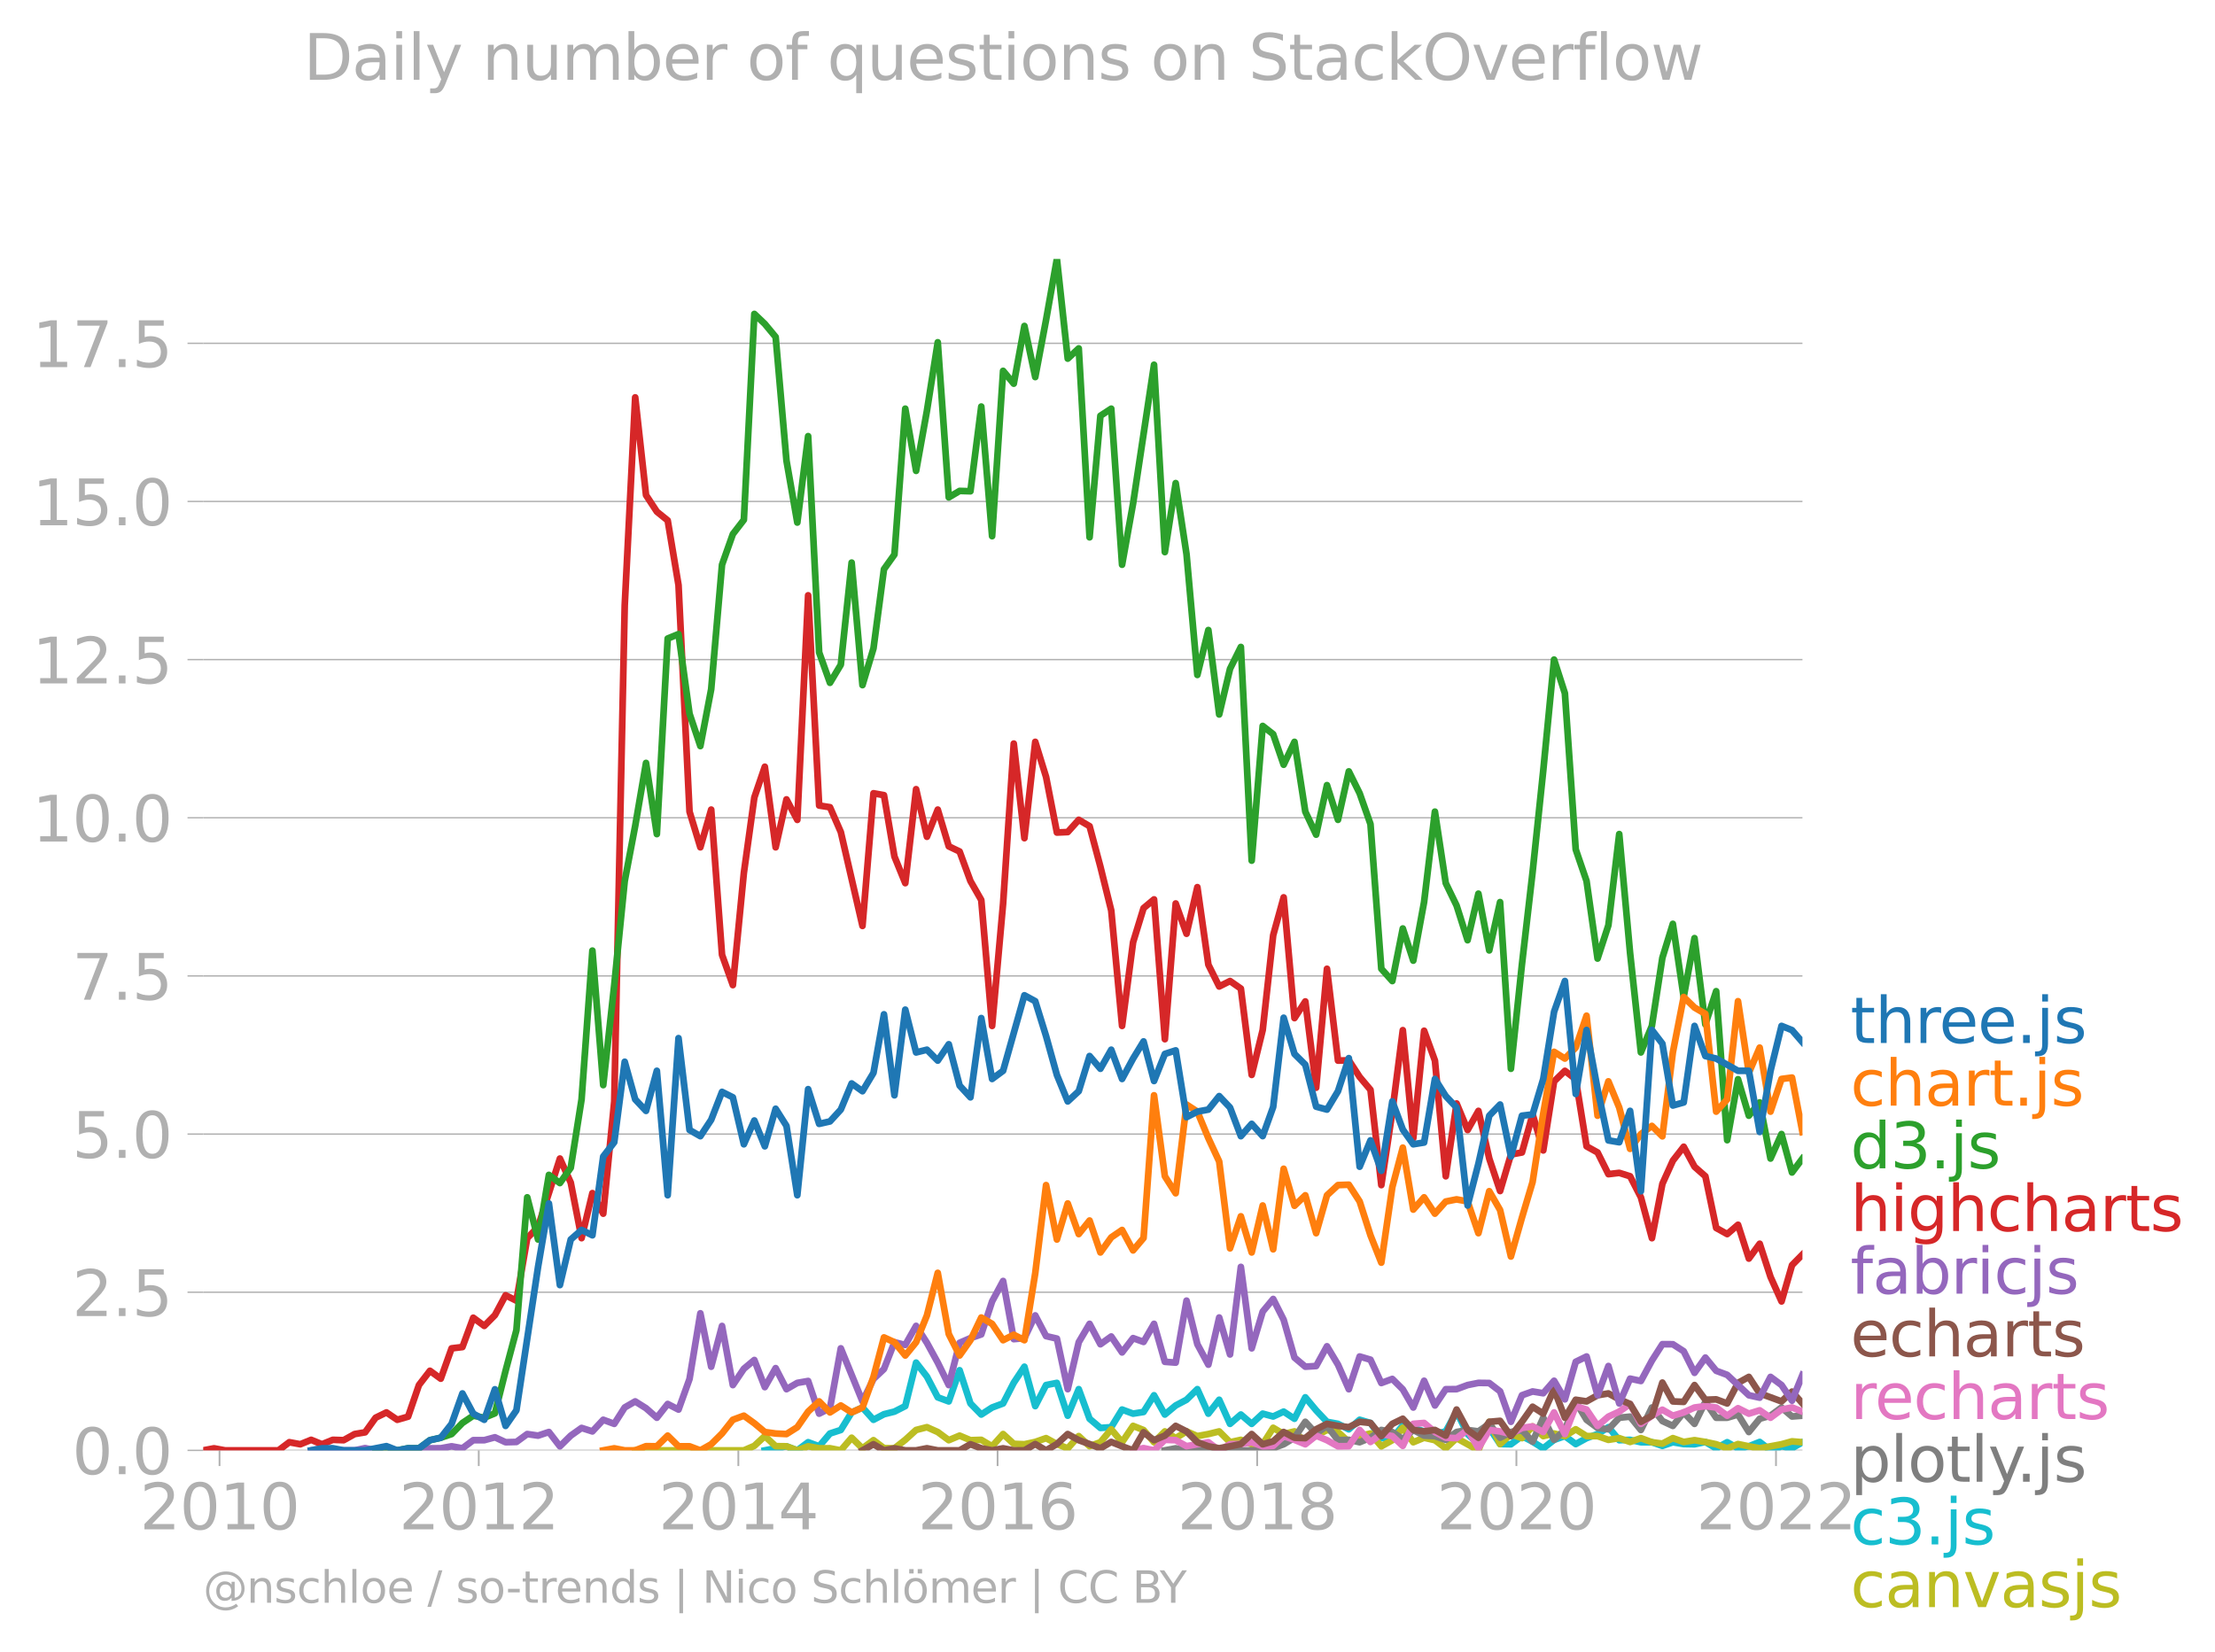 <svg xmlns:xlink="http://www.w3.org/1999/xlink" width="659.486" height="492.085" viewBox="0 0 494.614 369.064" xmlns="http://www.w3.org/2000/svg"><defs><style>*{stroke-linejoin:round;stroke-linecap:butt}</style></defs><g id="figure_1"><path d="M0 369.064h494.614V0H0v369.064z" style="fill:none" id="patch_1"/><g id="axes_1"><path d="M45.372 323.95h357.12V57.838H45.372V323.95z" style="fill:none" id="patch_2"/><g id="matplotlib.axis_1"><g id="xtick_1"><g id="line2d_1"><defs><path id="m1d9460c76a" d="M0 0v3.5" style="stroke:#b0b0b0;stroke-width:.4"/></defs><use xlink:href="#m1d9460c76a" x="49.02" y="323.95" style="fill:#b0b0b0;stroke:#b0b0b0;stroke-width:.4"/></g><g style="fill:#b0b0b0" transform="matrix(.14 0 0 -.14 31.205 341.588)" id="text_1"><defs><path id="DejaVuSans-32" d="M1228 531h2203V0H469v531q359 372 979 998 621 627 780 809 303 340 423 576 121 236 121 464 0 372-261 606-261 235-680 235-297 0-627-103-329-103-704-313v638q381 153 712 231 332 78 607 78 725 0 1156-363 431-362 431-968 0-288-108-546-107-257-392-607-78-91-497-524-418-433-1181-1211z" transform="scale(.016)"/><path id="DejaVuSans-30" d="M2034 4250q-487 0-733-480-245-479-245-1442 0-959 245-1439 246-480 733-480 491 0 736 480 246 480 246 1439 0 963-246 1442-245 480-736 480zm0 500q785 0 1199-621 414-620 414-1801 0-1178-414-1799Q2819-91 2034-91q-784 0-1198 620-414 621-414 1799 0 1181 414 1801 414 621 1198 621z" transform="scale(.016)"/><path id="DejaVuSans-31" d="M794 531h1031v3560L703 3866v575l1116 225h631V531h1031V0H794v531z" transform="scale(.016)"/></defs><use xlink:href="#DejaVuSans-32"/><use xlink:href="#DejaVuSans-30" x="63.623"/><use xlink:href="#DejaVuSans-31" x="127.246"/><use xlink:href="#DejaVuSans-30" x="190.869"/></g></g><g id="xtick_2"><use xlink:href="#m1d9460c76a" x="106.907" y="323.95" style="fill:#b0b0b0;stroke:#b0b0b0;stroke-width:.4" id="line2d_2"/><g style="fill:#b0b0b0" transform="matrix(.14 0 0 -.14 89.092 341.588)" id="text_2"><use xlink:href="#DejaVuSans-32"/><use xlink:href="#DejaVuSans-30" x="63.623"/><use xlink:href="#DejaVuSans-31" x="127.246"/><use xlink:href="#DejaVuSans-32" x="190.869"/></g></g><g id="xtick_3"><use xlink:href="#m1d9460c76a" x="164.874" y="323.95" style="fill:#b0b0b0;stroke:#b0b0b0;stroke-width:.4" id="line2d_3"/><g style="fill:#b0b0b0" transform="matrix(.14 0 0 -.14 147.06 341.588)" id="text_3"><defs><path id="DejaVuSans-34" d="M2419 4116 825 1625h1594v2491zm-166 550h794V1625h666v-525h-666V0h-628v1100H313v609l1940 2957z" transform="scale(.016)"/></defs><use xlink:href="#DejaVuSans-32"/><use xlink:href="#DejaVuSans-30" x="63.623"/><use xlink:href="#DejaVuSans-31" x="127.246"/><use xlink:href="#DejaVuSans-34" x="190.869"/></g></g><g id="xtick_4"><use xlink:href="#m1d9460c76a" x="222.762" y="323.95" style="fill:#b0b0b0;stroke:#b0b0b0;stroke-width:.4" id="line2d_4"/><g style="fill:#b0b0b0" transform="matrix(.14 0 0 -.14 204.947 341.588)" id="text_4"><defs><path id="DejaVuSans-36" d="M2113 2584q-425 0-674-291-248-290-248-796 0-503 248-796 249-292 674-292t673 292q248 293 248 796 0 506-248 796-248 291-673 291zm1253 1979v-575q-238 112-480 171-242 60-480 60-625 0-955-422-329-422-376-1275 184 272 462 417 279 145 613 145 703 0 1111-427 408-426 408-1160 0-719-425-1154Q2819-91 2113-91q-810 0-1238 620-428 621-428 1799 0 1106 525 1764t1409 658q238 0 480-47t505-140z" transform="scale(.016)"/></defs><use xlink:href="#DejaVuSans-32"/><use xlink:href="#DejaVuSans-30" x="63.623"/><use xlink:href="#DejaVuSans-31" x="127.246"/><use xlink:href="#DejaVuSans-36" x="190.869"/></g></g><g id="xtick_5"><use xlink:href="#m1d9460c76a" x="280.729" y="323.95" style="fill:#b0b0b0;stroke:#b0b0b0;stroke-width:.4" id="line2d_5"/><g style="fill:#b0b0b0" transform="matrix(.14 0 0 -.14 262.914 341.588)" id="text_5"><defs><path id="DejaVuSans-38" d="M2034 2216q-450 0-708-241-257-241-257-662 0-422 257-663 258-241 708-241t709 242q260 243 260 662 0 421-258 662-257 241-711 241zm-631 268q-406 100-633 378-226 279-226 679 0 559 398 884 399 325 1092 325 697 0 1094-325t397-884q0-400-227-679-226-278-629-378 456-106 710-416 255-309 255-755 0-679-414-1042Q2806-91 2034-91q-771 0-1186 362-414 363-414 1042 0 446 256 755 257 310 713 416zm-231 997q0-362 226-565 227-203 636-203 407 0 636 203 230 203 230 565 0 363-230 566-229 203-636 203-409 0-636-203-226-203-226-566z" transform="scale(.016)"/></defs><use xlink:href="#DejaVuSans-32"/><use xlink:href="#DejaVuSans-30" x="63.623"/><use xlink:href="#DejaVuSans-31" x="127.246"/><use xlink:href="#DejaVuSans-38" x="190.869"/></g></g><g id="xtick_6"><use xlink:href="#m1d9460c76a" x="338.617" y="323.95" style="fill:#b0b0b0;stroke:#b0b0b0;stroke-width:.4" id="line2d_6"/><g style="fill:#b0b0b0" transform="matrix(.14 0 0 -.14 320.802 341.588)" id="text_6"><use xlink:href="#DejaVuSans-32"/><use xlink:href="#DejaVuSans-30" x="63.623"/><use xlink:href="#DejaVuSans-32" x="127.246"/><use xlink:href="#DejaVuSans-30" x="190.869"/></g></g><g id="xtick_7"><use xlink:href="#m1d9460c76a" x="396.584" y="323.95" style="fill:#b0b0b0;stroke:#b0b0b0;stroke-width:.4" id="line2d_7"/><g style="fill:#b0b0b0" transform="matrix(.14 0 0 -.14 378.77 341.588)" id="text_7"><use xlink:href="#DejaVuSans-32"/><use xlink:href="#DejaVuSans-30" x="63.623"/><use xlink:href="#DejaVuSans-32" x="127.246"/><use xlink:href="#DejaVuSans-32" x="190.869"/></g></g></g><g id="matplotlib.axis_2"><g id="ytick_1"><path d="M45.372 323.95h357.12" clip-path="url(#p61047a3b5b)" style="fill:none;stroke:#b0b0b0;stroke-width:.3;stroke-linecap:square" id="line2d_8"/><g id="line2d_9"><defs><path id="m32ec76f2d4" d="M0 0h-3.5" style="stroke:#b0b0b0;stroke-width:.3"/></defs><use xlink:href="#m32ec76f2d4" x="45.372" y="323.95" style="fill:#b0b0b0;stroke:#b0b0b0;stroke-width:.3"/></g><g style="fill:#b0b0b0" transform="matrix(.14 0 0 -.14 16.108 329.269)" id="text_8"><defs><path id="DejaVuSans-2e" d="M684 794h660V0H684v794z" transform="scale(.016)"/></defs><use xlink:href="#DejaVuSans-30"/><use xlink:href="#DejaVuSans-2e" x="63.623"/><use xlink:href="#DejaVuSans-30" x="95.41"/></g></g><g id="ytick_2"><path d="M45.372 288.625h357.12" clip-path="url(#p61047a3b5b)" style="fill:none;stroke:#b0b0b0;stroke-width:.3;stroke-linecap:square" id="line2d_10"/><use xlink:href="#m32ec76f2d4" x="45.372" y="288.625" style="fill:#b0b0b0;stroke:#b0b0b0;stroke-width:.3" id="line2d_11"/><g style="fill:#b0b0b0" transform="matrix(.14 0 0 -.14 16.108 293.944)" id="text_9"><defs><path id="DejaVuSans-35" d="M691 4666h2478v-532H1269V2991q137 47 274 70 138 23 276 23 781 0 1237-428 457-428 457-1159 0-753-469-1171Q2575-91 1722-91q-294 0-599 50Q819 9 494 109v635q281-153 581-228t634-75q541 0 856 284 316 284 316 772 0 487-316 771-315 285-856 285-253 0-505-56-251-56-513-175v2344z" transform="scale(.016)"/></defs><use xlink:href="#DejaVuSans-32"/><use xlink:href="#DejaVuSans-2e" x="63.623"/><use xlink:href="#DejaVuSans-35" x="95.41"/></g></g><g id="ytick_3"><path d="M45.372 253.3h357.12" clip-path="url(#p61047a3b5b)" style="fill:none;stroke:#b0b0b0;stroke-width:.3;stroke-linecap:square" id="line2d_12"/><use xlink:href="#m32ec76f2d4" x="45.372" y="253.301" style="fill:#b0b0b0;stroke:#b0b0b0;stroke-width:.3" id="line2d_13"/><g style="fill:#b0b0b0" transform="matrix(.14 0 0 -.14 16.108 258.62)" id="text_10"><use xlink:href="#DejaVuSans-35"/><use xlink:href="#DejaVuSans-2e" x="63.623"/><use xlink:href="#DejaVuSans-30" x="95.41"/></g></g><g id="ytick_4"><path d="M45.372 217.976h357.12" clip-path="url(#p61047a3b5b)" style="fill:none;stroke:#b0b0b0;stroke-width:.3;stroke-linecap:square" id="line2d_14"/><use xlink:href="#m32ec76f2d4" x="45.372" y="217.976" style="fill:#b0b0b0;stroke:#b0b0b0;stroke-width:.3" id="line2d_15"/><g style="fill:#b0b0b0" transform="matrix(.14 0 0 -.14 16.108 223.295)" id="text_11"><defs><path id="DejaVuSans-37" d="M525 4666h3000v-269L1831 0h-659l1594 4134H525v532z" transform="scale(.016)"/></defs><use xlink:href="#DejaVuSans-37"/><use xlink:href="#DejaVuSans-2e" x="63.623"/><use xlink:href="#DejaVuSans-35" x="95.41"/></g></g><g id="ytick_5"><path d="M45.372 182.651h357.12" clip-path="url(#p61047a3b5b)" style="fill:none;stroke:#b0b0b0;stroke-width:.3;stroke-linecap:square" id="line2d_16"/><use xlink:href="#m32ec76f2d4" x="45.372" y="182.651" style="fill:#b0b0b0;stroke:#b0b0b0;stroke-width:.3" id="line2d_17"/><g style="fill:#b0b0b0" transform="matrix(.14 0 0 -.14 7.2 187.97)" id="text_12"><use xlink:href="#DejaVuSans-31"/><use xlink:href="#DejaVuSans-30" x="63.623"/><use xlink:href="#DejaVuSans-2e" x="127.246"/><use xlink:href="#DejaVuSans-30" x="159.033"/></g></g><g id="ytick_6"><path d="M45.372 147.327h357.12" clip-path="url(#p61047a3b5b)" style="fill:none;stroke:#b0b0b0;stroke-width:.3;stroke-linecap:square" id="line2d_18"/><use xlink:href="#m32ec76f2d4" x="45.372" y="147.327" style="fill:#b0b0b0;stroke:#b0b0b0;stroke-width:.3" id="line2d_19"/><g style="fill:#b0b0b0" transform="matrix(.14 0 0 -.14 7.2 152.646)" id="text_13"><use xlink:href="#DejaVuSans-31"/><use xlink:href="#DejaVuSans-32" x="63.623"/><use xlink:href="#DejaVuSans-2e" x="127.246"/><use xlink:href="#DejaVuSans-35" x="159.033"/></g></g><g id="ytick_7"><path d="M45.372 112.002h357.12" clip-path="url(#p61047a3b5b)" style="fill:none;stroke:#b0b0b0;stroke-width:.3;stroke-linecap:square" id="line2d_20"/><use xlink:href="#m32ec76f2d4" x="45.372" y="112.002" style="fill:#b0b0b0;stroke:#b0b0b0;stroke-width:.3" id="line2d_21"/><g style="fill:#b0b0b0" transform="matrix(.14 0 0 -.14 7.2 117.321)" id="text_14"><use xlink:href="#DejaVuSans-31"/><use xlink:href="#DejaVuSans-35" x="63.623"/><use xlink:href="#DejaVuSans-2e" x="127.246"/><use xlink:href="#DejaVuSans-30" x="159.033"/></g></g><g id="ytick_8"><path d="M45.372 76.678h357.12" clip-path="url(#p61047a3b5b)" style="fill:none;stroke:#b0b0b0;stroke-width:.3;stroke-linecap:square" id="line2d_22"/><use xlink:href="#m32ec76f2d4" x="45.372" y="76.678" style="fill:#b0b0b0;stroke:#b0b0b0;stroke-width:.3" id="line2d_23"/><g style="fill:#b0b0b0" transform="matrix(.14 0 0 -.14 7.2 81.997)" id="text_15"><use xlink:href="#DejaVuSans-31"/><use xlink:href="#DejaVuSans-37" x="63.623"/><use xlink:href="#DejaVuSans-2e" x="127.246"/><use xlink:href="#DejaVuSans-35" x="159.033"/></g></g></g><path d="m170.782 323.95 2.419-.471 2.418-.44 2.419.91 2.419-1.822 2.458.911 2.418-2.856 2.419-.79 2.419-3.92 2.418-1.094 2.458 2.735 2.34-1.237 2.34-.586 2.418-1.231 2.418-9.709 2.419 3.115 2.418 4.634 2.459.912 2.418-6.959 2.419 7.414 2.419 2.477 2.418-1.565 2.458-.912 2.38-4.62 2.378-3.584 2.419 8.797 2.418-4.695 2.419-.486 2.419 7.323 2.458-5.925 2.418 6.609 2.42 2.051 2.418-.167 2.418-3.935 2.459.911 2.339-.374 2.34-3.728 2.418 4.3 2.418-2.02 2.419-1.277 2.419-2.37 2.458 5.47 2.418-3.1 2.419 5.378 2.419-2.081 2.418 2.081 2.458-2.279 2.34.635 2.339-1.09 2.419 1.595 2.418-4.786 2.419 2.902 2.418 2.568 2.459.455 2.418 1.216 2.419-2.127 2.418.714 2.42 3.388h2.457l2.34-2.816 2.339.537 2.419.775 2.418.592 2.419-.592 2.418-4.421 2.459 5.013 2.418 2.234 2.419-3.601 2.418 3.6 2.419.046 2.458-1.823 2.38 1.242 2.378 1.493 2.419-1.9 2.418-.835 2.419 1.778 2.418-1.322 2.459-.912 2.418-1.534 2.419 2.902 2.419-.076 2.418.532h2.458l2.34.814 2.339-.814 2.419.41 2.418.045 2.419-.516 2.418 1.428 2.459-1.367 2.418 1.352 2.419-.44 2.418-.973 2.419 1.884 2.458-.912 2.34.407 2.339-1.318" clip-path="url(#p61047a3b5b)" style="fill:none;stroke:#17becf;stroke-width:1.5;stroke-linecap:square" id="line2d_24"/><path d="m141.838 323.95 2.419-.471 2.418.47h19.429l2.339-1.008 2.34-2.182 2.418 2.249 2.418.03 2.419.912 2.419-.912 2.458.456 2.418-.015 2.419.47 2.419-2.825 2.418 2.37 2.458-1.823 2.34 1.774 2.34.049 2.418-1.9 2.418-2.202 2.419-.623 2.418 1.079 2.459 1.823 2.418-1.018 2.419 1.018 2.419-.076 2.418 1.443 2.458-2.735 2.38 2.185 2.378.094 2.419-.516 2.418-.851 2.419 1.322 2.419.957 2.458-2.735 2.418 2.249 2.42-.881 2.418-2.887 2.418 2.887 2.459-3.647 2.339.928 2.34 2.719 2.418-2.416 2.418 1.504 2.419-1.504 2.419 1.048 2.458-.456 2.418-.592 2.419 2.416 2.419-.532 2.418.987h2.458l2.34-3.679 2.339 1.4 2.419-.592 2.418 2.416 2.419-1.474 2.418-1.261 2.459.456 2.418 2.218 2.419-1.307 2.418-.577 2.42 2.856 2.457-1.367 2.34-2.768 2.339 3.224 2.419-1.003 2.418.547 2.419 1.808 2.418-2.264 2.459 1.367 2.418 1.368 2.419-6.381 2.418 4.968 2.419-2.234 2.458.912 2.38-2.625 2.378 2.17 2.419-.578 2.418.577 2.419-1.52 2.418 1.52h2.459l2.418.836 2.419-.38 2.419.85 2.418-.85 2.458.912 2.34.309 2.339-1.221 2.419.85 2.418-.394 2.419.395 2.418.516 2.459.912 2.418-.957 2.419.501 2.418.44 2.419-.44 2.458-.456 2.34-.65 2.339.195" clip-path="url(#p61047a3b5b)" style="fill:none;stroke:#bcbd22;stroke-width:1.5;stroke-linecap:square" id="line2d_25"/><path d="m260.112 323.95 2.418-.456 2.419.456h17.009l2.34-.505 2.339-.863 2.419-1.458 2.418-3.555 2.419 2.613 2.418-1.702 2.459 3.19 2.418-.075 2.419.532 2.418-1.003 2.42-1.732 2.457.456 2.34 1.579 2.339-2.035 2.419 1.26 2.418.107 2.419.836 2.418-1.747 2.459-.456 2.418.319 2.419-1.687 2.418 3.1 2.419-1.276 2.458-.456 2.38 2.609 2.378-5.344 2.419 4.938 2.418-2.203 2.419-6.275 2.418 3.996 2.459 1.823 2.418.304 2.419-2.583 2.419-.243 2.418 2.978 2.458-5.014 2.34 3.012 2.339 1.09 2.419-3.008 2.418 2.552 2.419-4.907 2.418 3.54h2.459l2.418-.714 2.419 3.905 2.418-2.963 2.419-.684 2.458-1.823 2.34 2.002 2.339-.179" clip-path="url(#p61047a3b5b)" style="fill:none;stroke:#7f7f7f;stroke-width:1.5;stroke-linecap:square" id="line2d_26"/><g style="fill:#1f77b4" transform="matrix(.14 0 0 -.14 413.205 232.952)" id="text_16"><defs><path id="DejaVuSans-74" d="M1172 4494v-994h1184v-447H1172V1153q0-428 117-550t477-122h590V0h-590q-666 0-919 248-253 249-253 905v1900H172v447h422v994h578z" transform="scale(.016)"/><path id="DejaVuSans-68" d="M3513 2113V0h-575v2094q0 497-194 743-194 247-581 247-466 0-735-297-269-296-269-809V0H581v4863h578V2956q207 316 486 472 280 156 646 156 603 0 912-373 310-373 310-1098z" transform="scale(.016)"/><path id="DejaVuSans-72" d="M2631 2963q-97 56-211 82-114 27-251 27-488 0-749-317t-261-911V0H581v3500h578v-544q182 319 472 473 291 155 707 155 59 0 131-8 72-7 159-23l3-590z" transform="scale(.016)"/><path id="DejaVuSans-65" d="M3597 1894v-281H953q38-594 358-905t892-311q331 0 642 81t618 244V178Q3153 47 2828-22t-659-69q-838 0-1327 487-489 488-489 1320 0 859 464 1363 464 505 1252 505 706 0 1117-455 411-454 411-1235zm-575 169q-6 471-264 752-258 282-683 282-481 0-770-272t-333-766l2050 4z" transform="scale(.016)"/><path id="DejaVuSans-6a" d="M603 3500h575V-63q0-668-255-968-254-300-820-300h-219v487H38q328 0 446 152Q603-541 603-63v3563zm0 1363h575v-729H603v729z" transform="scale(.016)"/><path id="DejaVuSans-73" d="M2834 3397v-544q-243 125-506 187-262 63-544 63-428 0-642-131t-214-394q0-200 153-314t616-217l197-44q612-131 870-370t258-667q0-488-386-773Q2250-91 1575-91q-281 0-586 55T347 128v594q319-166 628-249 309-82 613-82 406 0 624 139 219 139 219 392 0 234-158 359-157 125-692 241l-200 47q-534 112-772 345-237 233-237 639 0 494 350 762 350 269 994 269 318 0 599-47 282-46 519-140z" transform="scale(.016)"/></defs><use xlink:href="#DejaVuSans-74"/><use xlink:href="#DejaVuSans-68" x="39.209"/><use xlink:href="#DejaVuSans-72" x="102.588"/><use xlink:href="#DejaVuSans-65" x="141.451"/><use xlink:href="#DejaVuSans-65" x="202.975"/><use xlink:href="#DejaVuSans-2e" x="264.498"/><use xlink:href="#DejaVuSans-6a" x="296.285"/><use xlink:href="#DejaVuSans-73" x="324.068"/></g><g style="fill:#ff7f0e" transform="matrix(.14 0 0 -.14 413.205 246.952)" id="text_17"><defs><path id="DejaVuSans-63" d="M3122 3366v-538q-244 135-489 202t-495 67q-560 0-870-355-309-354-309-995t309-996q310-354 870-354 250 0 495 67t489 202V134Q2881 22 2623-34q-257-57-548-57-791 0-1257 497-465 497-465 1341 0 856 470 1346 471 491 1290 491 265 0 518-55 253-54 491-163z" transform="scale(.016)"/><path id="DejaVuSans-61" d="M2194 1759q-697 0-966-159t-269-544q0-306 202-486 202-179 548-179 479 0 768 339t289 901v128h-572zm1147 238V0h-575v531q-197-318-491-470T1556-91q-537 0-855 302-317 302-317 808 0 590 395 890 396 300 1180 300h807v57q0 397-261 614t-733 217q-300 0-585-72-284-72-546-216v532q315 122 612 182 297 61 578 61 760 0 1135-394 375-393 375-1193z" transform="scale(.016)"/></defs><use xlink:href="#DejaVuSans-63"/><use xlink:href="#DejaVuSans-68" x="54.98"/><use xlink:href="#DejaVuSans-61" x="118.359"/><use xlink:href="#DejaVuSans-72" x="179.639"/><use xlink:href="#DejaVuSans-74" x="220.752"/><use xlink:href="#DejaVuSans-2e" x="259.961"/><use xlink:href="#DejaVuSans-6a" x="291.748"/><use xlink:href="#DejaVuSans-73" x="319.531"/></g><g style="fill:#2ca02c" transform="matrix(.14 0 0 -.14 413.205 260.952)" id="text_18"><defs><path id="DejaVuSans-64" d="M2906 2969v1894h575V0h-575v525q-181-312-458-464-276-152-664-152-634 0-1033 506-398 507-398 1332t398 1331q399 506 1033 506 388 0 664-152 277-151 458-463zM947 1747q0-634 261-995t717-361q456 0 718 361 263 361 263 995t-263 995q-262 361-718 361t-717-361q-261-361-261-995z" transform="scale(.016)"/><path id="DejaVuSans-33" d="M2597 2516q453-97 707-404 255-306 255-756 0-690-475-1069Q2609-91 1734-91q-293 0-604 58T488 141v609q262-153 574-231 313-78 654-78 593 0 904 234t311 681q0 413-289 645-289 233-804 233h-544v519h569q465 0 712 186t247 536q0 359-255 551-254 193-729 193-260 0-557-57-297-56-653-174v562q360 100 674 150t592 50q719 0 1137-327 419-326 419-882 0-388-222-655t-631-370z" transform="scale(.016)"/></defs><use xlink:href="#DejaVuSans-64"/><use xlink:href="#DejaVuSans-33" x="63.477"/><use xlink:href="#DejaVuSans-2e" x="127.1"/><use xlink:href="#DejaVuSans-6a" x="158.887"/><use xlink:href="#DejaVuSans-73" x="186.67"/></g><g style="fill:#d62728" transform="matrix(.14 0 0 -.14 413.205 274.952)" id="text_19"><defs><path id="DejaVuSans-69" d="M603 3500h575V0H603v3500zm0 1363h575v-729H603v729z" transform="scale(.016)"/><path id="DejaVuSans-67" d="M2906 1791q0 625-258 968-257 344-723 344-462 0-720-344-258-343-258-968 0-622 258-966t720-344q466 0 723 344 258 344 258 966zm575-1357q0-893-397-1329-396-436-1215-436-303 0-572 45t-522 139v559q253-137 500-202 247-66 503-66 566 0 847 295t281 892v285q-178-310-456-463T1784 0Q1141 0 747 490 353 981 353 1791q0 812 394 1302 394 491 1037 491 388 0 666-153t456-462v531h575V434z" transform="scale(.016)"/></defs><use xlink:href="#DejaVuSans-68"/><use xlink:href="#DejaVuSans-69" x="63.379"/><use xlink:href="#DejaVuSans-67" x="91.162"/><use xlink:href="#DejaVuSans-68" x="154.639"/><use xlink:href="#DejaVuSans-63" x="218.018"/><use xlink:href="#DejaVuSans-68" x="272.998"/><use xlink:href="#DejaVuSans-61" x="336.377"/><use xlink:href="#DejaVuSans-72" x="397.656"/><use xlink:href="#DejaVuSans-74" x="438.77"/><use xlink:href="#DejaVuSans-73" x="477.979"/></g><g style="fill:#9467bd" transform="matrix(.14 0 0 -.14 413.205 288.952)" id="text_20"><defs><path id="DejaVuSans-66" d="M2375 4863v-479h-550q-309 0-430-125-120-125-120-450v-309h947v-447h-947V0H697v3053H147v447h550v244q0 584 272 851 272 268 862 268h544z" transform="scale(.016)"/><path id="DejaVuSans-62" d="M3116 1747q0 634-261 995t-717 361q-457 0-718-361t-261-995q0-634 261-995t718-361q456 0 717 361t261 995zM1159 2969q182 312 458 463 277 152 661 152 638 0 1036-506 399-506 399-1331T3314 415Q2916-91 2278-91q-384 0-661 152-276 152-458 464V0H581v4863h578V2969z" transform="scale(.016)"/></defs><use xlink:href="#DejaVuSans-66"/><use xlink:href="#DejaVuSans-61" x="35.205"/><use xlink:href="#DejaVuSans-62" x="96.484"/><use xlink:href="#DejaVuSans-72" x="159.961"/><use xlink:href="#DejaVuSans-69" x="201.074"/><use xlink:href="#DejaVuSans-63" x="228.857"/><use xlink:href="#DejaVuSans-6a" x="283.838"/><use xlink:href="#DejaVuSans-73" x="311.621"/></g><g style="fill:#8c564b" transform="matrix(.14 0 0 -.14 413.205 302.952)" id="text_21"><use xlink:href="#DejaVuSans-65"/><use xlink:href="#DejaVuSans-63" x="61.523"/><use xlink:href="#DejaVuSans-68" x="116.504"/><use xlink:href="#DejaVuSans-61" x="179.883"/><use xlink:href="#DejaVuSans-72" x="241.162"/><use xlink:href="#DejaVuSans-74" x="282.275"/><use xlink:href="#DejaVuSans-73" x="321.484"/></g><g style="fill:#e377c2" transform="matrix(.14 0 0 -.14 413.205 316.952)" id="text_22"><use xlink:href="#DejaVuSans-72"/><use xlink:href="#DejaVuSans-65" x="38.863"/><use xlink:href="#DejaVuSans-63" x="100.387"/><use xlink:href="#DejaVuSans-68" x="155.367"/><use xlink:href="#DejaVuSans-61" x="218.746"/><use xlink:href="#DejaVuSans-72" x="280.025"/><use xlink:href="#DejaVuSans-74" x="321.139"/><use xlink:href="#DejaVuSans-73" x="360.348"/></g><g style="fill:#7f7f7f" transform="matrix(.14 0 0 -.14 413.205 330.952)" id="text_23"><defs><path id="DejaVuSans-70" d="M1159 525v-1856H581v4831h578v-531q182 312 458 463 277 152 661 152 638 0 1036-506 399-506 399-1331T3314 415Q2916-91 2278-91q-384 0-661 152-276 152-458 464zm1957 1222q0 634-261 995t-717 361q-457 0-718-361t-261-995q0-634 261-995t718-361q456 0 717 361t261 995z" transform="scale(.016)"/><path id="DejaVuSans-6c" d="M603 4863h575V0H603v4863z" transform="scale(.016)"/><path id="DejaVuSans-6f" d="M1959 3097q-462 0-731-361t-269-989q0-628 267-989 268-361 733-361 460 0 728 362 269 363 269 988 0 622-269 986-268 364-728 364zm0 487q750 0 1178-488 429-487 429-1349 0-859-429-1349Q2709-91 1959-91q-753 0-1180 489-426 490-426 1349 0 862 426 1349 427 488 1180 488z" transform="scale(.016)"/><path id="DejaVuSans-79" d="M2059-325q-243-625-475-815-231-191-618-191H506v481h338q237 0 368 113 132 112 291 531l103 262L191 3500h609L1894 763l1094 2737h609L2059-325z" transform="scale(.016)"/></defs><use xlink:href="#DejaVuSans-70"/><use xlink:href="#DejaVuSans-6c" x="63.477"/><use xlink:href="#DejaVuSans-6f" x="91.26"/><use xlink:href="#DejaVuSans-74" x="152.441"/><use xlink:href="#DejaVuSans-6c" x="191.65"/><use xlink:href="#DejaVuSans-79" x="219.434"/><use xlink:href="#DejaVuSans-2e" x="264.363"/><use xlink:href="#DejaVuSans-6a" x="296.15"/><use xlink:href="#DejaVuSans-73" x="323.934"/></g><g style="fill:#bcbd22" transform="matrix(.14 0 0 -.14 413.205 358.952)" id="text_24"><defs><path id="DejaVuSans-6e" d="M3513 2113V0h-575v2094q0 497-194 743-194 247-581 247-466 0-735-297-269-296-269-809V0H581v3500h578v-544q207 316 486 472 280 156 646 156 603 0 912-373 310-373 310-1098z" transform="scale(.016)"/><path id="DejaVuSans-76" d="M191 3500h609L1894 563l1094 2937h609L2284 0h-781L191 3500z" transform="scale(.016)"/></defs><use xlink:href="#DejaVuSans-63"/><use xlink:href="#DejaVuSans-61" x="54.98"/><use xlink:href="#DejaVuSans-6e" x="116.26"/><use xlink:href="#DejaVuSans-76" x="179.639"/><use xlink:href="#DejaVuSans-61" x="238.818"/><use xlink:href="#DejaVuSans-73" x="300.098"/><use xlink:href="#DejaVuSans-6a" x="352.197"/><use xlink:href="#DejaVuSans-73" x="379.98"/></g><g style="fill:#17becf" transform="matrix(.14 0 0 -.14 413.205 344.952)" id="text_25"><use xlink:href="#DejaVuSans-63"/><use xlink:href="#DejaVuSans-33" x="54.98"/><use xlink:href="#DejaVuSans-2e" x="118.604"/><use xlink:href="#DejaVuSans-6a" x="150.391"/><use xlink:href="#DejaVuSans-73" x="178.174"/></g><g style="fill:#b0b0b0" transform="matrix(.097 0 0 -.097 45.372 357.986)" id="text_26"><defs><path id="DejaVuSans-40" d="M2381 1678q0-447 222-702 222-254 610-254 384 0 604 256 221 256 221 700 0 438-225 695-225 258-607 258-378 0-602-256-223-256-223-697zm1703-934q-187-241-429-355t-564-114q-538 0-874 389t-336 1014q0 625 337 1015 338 391 873 391 322 0 565-117 244-117 428-354v409h447V722q457 69 714 417 258 349 258 902 0 334-99 628-98 294-298 544-325 409-792 626t-1017 217q-384 0-738-102-353-101-653-301-490-319-767-836-276-517-276-1120 0-497 179-932 180-434 521-765 328-325 759-495 431-171 922-171 403 0 792 136t714 389l281-347q-390-303-851-464t-936-161q-578 0-1091 205-512 205-912 595Q841 78 631 592q-209 514-209 1105 0 569 212 1084 213 516 607 907 403 396 931 607t1119 211q662 0 1229-272 568-271 952-771 234-307 357-666 124-359 124-744 0-822-497-1297T4084 263v481z" transform="scale(.016)"/><path id="DejaVuSans-2f" d="M1625 4666h531L531-594H0l1625 5260z" transform="scale(.016)"/><path id="DejaVuSans-2d" d="M313 2009h1684v-512H313v512z" transform="scale(.016)"/><path id="DejaVuSans-7c" d="M1344 4891v-6400H813v6400h531z" transform="scale(.016)"/><path id="DejaVuSans-4e" d="M628 4666h850L3547 763v3903h612V0h-850L1241 3903V0H628v4666z" transform="scale(.016)"/><path id="DejaVuSans-53" d="M3425 4513v-616q-359 172-678 256-319 85-616 85-515 0-795-200t-280-569q0-310 186-468 186-157 705-254l381-78q706-135 1042-474t336-907q0-679-455-1029Q2797-91 1919-91q-331 0-705 75-373 75-773 222v650q384-215 753-325 369-109 725-109 540 0 834 212 294 213 294 607 0 343-211 537t-692 291l-385 75q-706 140-1022 440-315 300-315 835 0 619 436 975t1201 356q329 0 669-60 341-59 697-177z" transform="scale(.016)"/><path id="DejaVuSans-f6" d="M1959 3097q-462 0-731-361t-269-989q0-628 267-989 268-361 733-361 460 0 728 362 269 363 269 988 0 622-269 986-268 364-728 364zm0 487q750 0 1178-488 429-487 429-1349 0-859-429-1349Q2709-91 1959-91q-753 0-1180 489-426 490-426 1349 0 862 426 1349 427 488 1180 488zm295 1266h634v-631h-634v631zm-1222 0h634v-631h-634v631z" transform="scale(.016)"/><path id="DejaVuSans-6d" d="M3328 2828q216 388 516 572t706 184q547 0 844-383 297-382 297-1088V0h-578v2094q0 503-179 746-178 244-543 244-447 0-707-297-259-296-259-809V0h-578v2094q0 506-178 748t-550 242q-441 0-701-298-259-298-259-808V0H581v3500h578v-544q197 322 472 475t653 153q382 0 649-194 267-193 395-562z" transform="scale(.016)"/><path id="DejaVuSans-43" d="M4122 4306v-665q-319 297-680 443-361 147-767 147-800 0-1225-489t-425-1414q0-922 425-1411t1225-489q406 0 767 147t680 444V359q-331-225-702-338-370-112-782-112-1060 0-1670 648-609 649-609 1771 0 1125 609 1773 610 649 1670 649 418 0 788-111 371-111 696-333z" transform="scale(.016)"/><path id="DejaVuSans-42" d="M1259 2228V519h1013q509 0 754 211 246 211 246 645 0 438-246 645-245 208-754 208H1259zm0 1919V2741h935q462 0 688 173 227 174 227 530 0 353-227 528-226 175-688 175h-935zm-631 519h1613q722 0 1112-300 391-300 391-853 0-429-200-682t-588-315q466-100 724-418 258-317 258-792 0-625-425-966Q3088 0 2303 0H628v4666z" transform="scale(.016)"/><path id="DejaVuSans-59" d="M-13 4666h679l1293-1919 1285 1919h678L2272 2222V0h-634v2222L-13 4666z" transform="scale(.016)"/></defs><use xlink:href="#DejaVuSans-40"/><use xlink:href="#DejaVuSans-6e" x="100"/><use xlink:href="#DejaVuSans-73" x="163.379"/><use xlink:href="#DejaVuSans-63" x="215.479"/><use xlink:href="#DejaVuSans-68" x="270.459"/><use xlink:href="#DejaVuSans-6c" x="333.838"/><use xlink:href="#DejaVuSans-6f" x="361.621"/><use xlink:href="#DejaVuSans-65" x="422.803"/><use xlink:href="#DejaVuSans-20" x="484.326"/><use xlink:href="#DejaVuSans-2f" x="516.113"/><use xlink:href="#DejaVuSans-20" x="549.805"/><use xlink:href="#DejaVuSans-73" x="581.592"/><use xlink:href="#DejaVuSans-6f" x="633.691"/><use xlink:href="#DejaVuSans-2d" x="696.748"/><use xlink:href="#DejaVuSans-74" x="732.832"/><use xlink:href="#DejaVuSans-72" x="772.041"/><use xlink:href="#DejaVuSans-65" x="810.904"/><use xlink:href="#DejaVuSans-6e" x="872.428"/><use xlink:href="#DejaVuSans-64" x="935.807"/><use xlink:href="#DejaVuSans-73" x="999.283"/><use xlink:href="#DejaVuSans-20" x="1051.383"/><use xlink:href="#DejaVuSans-7c" x="1083.17"/><use xlink:href="#DejaVuSans-20" x="1116.861"/><use xlink:href="#DejaVuSans-4e" x="1148.648"/><use xlink:href="#DejaVuSans-69" x="1223.453"/><use xlink:href="#DejaVuSans-63" x="1251.236"/><use xlink:href="#DejaVuSans-6f" x="1306.217"/><use xlink:href="#DejaVuSans-20" x="1367.398"/><use xlink:href="#DejaVuSans-53" x="1399.186"/><use xlink:href="#DejaVuSans-63" x="1462.662"/><use xlink:href="#DejaVuSans-68" x="1517.643"/><use xlink:href="#DejaVuSans-6c" x="1581.021"/><use xlink:href="#DejaVuSans-f6" x="1608.805"/><use xlink:href="#DejaVuSans-6d" x="1669.986"/><use xlink:href="#DejaVuSans-65" x="1767.398"/><use xlink:href="#DejaVuSans-72" x="1828.922"/><use xlink:href="#DejaVuSans-20" x="1870.035"/><use xlink:href="#DejaVuSans-7c" x="1901.822"/><use xlink:href="#DejaVuSans-20" x="1935.514"/><use xlink:href="#DejaVuSans-43" x="1967.301"/><use xlink:href="#DejaVuSans-43" x="2037.125"/><use xlink:href="#DejaVuSans-20" x="2106.949"/><use xlink:href="#DejaVuSans-42" x="2138.736"/><use xlink:href="#DejaVuSans-59" x="2201.84"/></g><g style="fill:#b0b0b0" transform="matrix(.14 0 0 -.14 67.786 17.838)" id="text_27"><defs><path id="DejaVuSans-44" d="M1259 4147V519h763q966 0 1414 437 448 438 448 1382 0 937-448 1373t-1414 436h-763zm-631 519h1297q1356 0 1990-564 635-564 635-1764 0-1207-638-1773Q3275 0 1925 0H628v4666z" transform="scale(.016)"/><path id="DejaVuSans-75" d="M544 1381v2119h575V1403q0-497 193-746 194-248 582-248 465 0 735 297 271 297 271 810v1984h575V0h-575v538q-209-319-486-474-276-155-642-155-603 0-916 375-312 375-312 1097zm1447 2203z" transform="scale(.016)"/><path id="DejaVuSans-71" d="M947 1747q0-634 261-995t717-361q456 0 718 361 263 361 263 995t-263 995q-262 361-718 361t-717-361q-261-361-261-995zM2906 525q-181-312-458-464-276-152-664-152-634 0-1033 506-398 507-398 1332t398 1331q399 506 1033 506 388 0 664-152 277-151 458-463v531h575v-4831h-575V525z" transform="scale(.016)"/><path id="DejaVuSans-6b" d="M581 4863h578V1991l1716 1509h734L1753 1863 3688 0h-750L1159 1709V0H581v4863z" transform="scale(.016)"/><path id="DejaVuSans-4f" d="M2522 4238q-688 0-1093-513-404-512-404-1397 0-881 404-1394 405-512 1093-512 687 0 1089 512 402 513 402 1394 0 885-402 1397-402 513-1089 513zm0 512q981 0 1568-658 588-658 588-1764 0-1103-588-1761Q3503-91 2522-91q-984 0-1574 656-589 657-589 1763t589 1764q590 658 1574 658z" transform="scale(.016)"/><path id="DejaVuSans-77" d="M269 3500h575l719-2731 715 2731h678l719-2731 716 2731h575L4050 0h-678l-753 2869L1863 0h-679L269 3500z" transform="scale(.016)"/></defs><use xlink:href="#DejaVuSans-44"/><use xlink:href="#DejaVuSans-61" x="77.002"/><use xlink:href="#DejaVuSans-69" x="138.281"/><use xlink:href="#DejaVuSans-6c" x="166.064"/><use xlink:href="#DejaVuSans-79" x="193.848"/><use xlink:href="#DejaVuSans-20" x="253.027"/><use xlink:href="#DejaVuSans-6e" x="284.814"/><use xlink:href="#DejaVuSans-75" x="348.193"/><use xlink:href="#DejaVuSans-6d" x="411.572"/><use xlink:href="#DejaVuSans-62" x="508.984"/><use xlink:href="#DejaVuSans-65" x="572.461"/><use xlink:href="#DejaVuSans-72" x="633.984"/><use xlink:href="#DejaVuSans-20" x="675.098"/><use xlink:href="#DejaVuSans-6f" x="706.885"/><use xlink:href="#DejaVuSans-66" x="768.066"/><use xlink:href="#DejaVuSans-20" x="803.271"/><use xlink:href="#DejaVuSans-71" x="835.059"/><use xlink:href="#DejaVuSans-75" x="898.535"/><use xlink:href="#DejaVuSans-65" x="961.914"/><use xlink:href="#DejaVuSans-73" x="1023.438"/><use xlink:href="#DejaVuSans-74" x="1075.537"/><use xlink:href="#DejaVuSans-69" x="1114.746"/><use xlink:href="#DejaVuSans-6f" x="1142.529"/><use xlink:href="#DejaVuSans-6e" x="1203.711"/><use xlink:href="#DejaVuSans-73" x="1267.09"/><use xlink:href="#DejaVuSans-20" x="1319.189"/><use xlink:href="#DejaVuSans-6f" x="1350.977"/><use xlink:href="#DejaVuSans-6e" x="1412.158"/><use xlink:href="#DejaVuSans-20" x="1475.537"/><use xlink:href="#DejaVuSans-53" x="1507.324"/><use xlink:href="#DejaVuSans-74" x="1570.801"/><use xlink:href="#DejaVuSans-61" x="1610.01"/><use xlink:href="#DejaVuSans-63" x="1671.289"/><use xlink:href="#DejaVuSans-6b" x="1726.27"/><use xlink:href="#DejaVuSans-4f" x="1784.18"/><use xlink:href="#DejaVuSans-76" x="1862.891"/><use xlink:href="#DejaVuSans-65" x="1922.07"/><use xlink:href="#DejaVuSans-72" x="1983.594"/><use xlink:href="#DejaVuSans-66" x="2024.707"/><use xlink:href="#DejaVuSans-6c" x="2059.912"/><use xlink:href="#DejaVuSans-6f" x="2087.695"/><use xlink:href="#DejaVuSans-77" x="2148.877"/></g><path d="m253.015 323.95 2.339-.505 2.34.505 2.418-2.355 2.418.076 2.419 1.337 2.419-.426 2.458-.455 2.418 1.823 2.419-1.368 2.419-.045 2.418-.41 2.458.911 2.34-.097 2.339-2.182 2.419.836 2.418.987 2.419-1.93 2.418 1.019 2.459 1.367 2.418-.03 2.419-3.616 2.418 2.674 2.42-1.763 2.457.456 2.34 2.182 2.339-4.917 2.419-.197 2.418 2.02 2.419 1.277 2.418.091 2.459-1.823 2.418 4.087 2.419-4.087 2.418.319 2.419.592 2.458-1.367 2.38-.346 2.378 1.258 2.419-4.376 2.418 4.831 2.419-6.244 2.418.775 2.459 3.646 2.418-2.066 2.419-1.124 2.419-1.702 2.418 4.436 2.458-1.823 2.34-1.335 2.339 1.335 2.419-.73 2.418-1.093 2.419-.32 2.418.32 2.459 1.823 2.418-1.671 2.419 1.215 2.418-.744 2.419 1.656 2.458-1.823 2.34-.472 2.339.928" clip-path="url(#p61047a3b5b)" style="fill:none;stroke:#e377c2;stroke-width:1.5;stroke-linecap:square" id="line2d_27"/><path d="m192.59 323.95 2.457-1.368 2.34 1.368 2.34-.456 2.418.456h2.418l2.419-.471 2.418.47H214.277l2.419-1.367 2.419.897 2.418.47 2.458-.455 2.38.456h2.378l2.419-1.413 2.418 1.413 2.419-1.413 2.419-2.234 2.458 1.368 2.418.866 2.42.957 2.418-1.428 2.418.972 2.459.912 2.339-4.037 2.34 1.758 2.418-1.018 2.418-2.173 2.419 1.23 2.419 2.417 2.458.911 2.418.44 2.419-.44 2.419-.501 2.418-2.234 2.458 2.28 2.34-.652 2.339-2.083 2.419 1.276 2.418.091 2.419-1.975 2.418-1.216 2.459.456 2.418.289 2.419-1.2 2.418.258 2.42 2.932 2.457-2.735 2.34-1.14 2.339 2.508 2.419.319 2.418-.32 2.419 1.262 2.418-5.82 2.459 4.559 2.418 1.732 2.419-3.555 2.418-.213 2.419 3.403 2.458-3.19 2.38-3.364 2.378 1.54 2.419-5.454 2.418 6.366 2.419-4.011 2.418.365 2.459-1.368 2.418-.41 2.419 1.322 2.419 1.033 2.418 3.98 2.458-1.367 2.34-7.39 2.339 4.2 2.419.106 2.418-3.753 2.419 3.282 2.418-.091 2.459.911 2.418-4.588 2.419-1.337 2.418 3.692 2.419.866 2.458.912 2.34-2.182 2.339 2.637" clip-path="url(#p61047a3b5b)" style="fill:none;stroke:#8c564b;stroke-width:1.5;stroke-linecap:square" id="line2d_28"/><path d="m69.479 323.95 2.418-.456 2.419.456h4.877l2.339-.505 2.34.505h7.255l2.419-.456 4.876-.015 2.42-.44 2.418.44 2.418-1.808h2.458l2.38-.645 2.378 1.1 2.419-.06 2.419-1.763 2.418.35 2.419-.805 2.458 3.19 2.419-2.385 2.418-1.717 2.419.775 2.418-2.598 2.459.911 2.339-3.662 2.34-1.351 2.418 1.519 2.418 2.127 2.42-3.07 2.418 1.247 2.458-6.837 2.419-14.662 2.418 11.927 2.419-9.1 2.418 13.202 2.459-3.646 2.339-1.954 2.34 6.056 2.418-4.239 2.418 4.695 2.419-1.398 2.419-.425 2.458 7.292 2.418-1.215 2.419-13.37 4.837 11.85 2.458-5.013 2.34-2.214 2.34-5.99 2.418.607 2.418-4.254 2.419 3.783 2.418 4.421 2.459 5.014 2.418-9.435 2.419-1.048 2.419-.836 2.418-7.369 2.458-4.558 2.38 12.983 2.378-.22 2.419-5.075 2.418 4.619 2.419.562 2.419 11.289 2.458-10.484 2.418-4.102 2.42 4.558 2.418-1.732 2.418 3.555 2.459-3.19 2.339.846 2.34-4.037 2.418 8.478 2.418.182 2.419-13.84 2.419 9.738 2.458 4.558 2.418-10.529 2.419 8.25 2.419-19.554 2.418 18.187 2.458-8.205 2.34-2.816 2.339 4.64 2.419 8.447 2.418 2.036 2.419-.152 2.418-4.406 2.459 4.102 2.418 5.485 2.419-7.308 2.418.714 2.42 5.211 2.457-.911 2.34 2.328 2.339 4.053 2.419-5.971 2.418 5.515 2.419-3.631 2.418-.015 2.459-.912 2.418-.486 2.419.03 2.418 1.854 2.419 6.807 2.458-5.926 2.38-.849 2.378.393 2.419-2.78 2.418 4.148 2.419-8.387 2.418-1.185 2.459 8.66 2.418-6.533 2.419 8.356 2.419-5.53 2.418.517 2.458-4.558 2.34-3.663 2.339.016 2.419 1.565 2.418 4.816 2.419-3.403 2.418 2.948 2.459.911 4.837 4.558 2.418.532 2.419-4.634 2.458 1.823 2.34 3.484 2.339-5.763h0" clip-path="url(#p61047a3b5b)" style="fill:none;stroke:#9467bd;stroke-width:1.5;stroke-linecap:square" id="line2d_29"/><path d="m45.372 323.95 2.418-.456 2.459.456h11.934l2.419-1.823 2.458.455 2.419-.987 2.418.987 2.419-.987 2.418.076 2.459-1.368 2.339-.39 2.34-3.256 2.418-1.185 2.418 1.64 2.419-.698 2.419-7.05 2.458-3.19 2.418 1.762 2.42-6.776 2.418-.289 2.418-6.548 2.458 1.823 2.38-2.405 2.378-4.432 2.419 1.2 2.419-13.963 2.418-2.522 4.877-15.254 2.419 5.363 2.418 12.413 2.419-10.058 2.418 4.589 2.459-25.07 2.339-110.791 2.34-46.46 2.418 21.833 2.418 3.692 2.42 1.96 2.418 14.45 2.458 50.593 2.419 7.961 2.418-8.417 2.419 32.438 2.418 6.761 2.459-25.069 2.339-16.848 2.34-6.854 2.418 17.99 2.418-10.697 2.419 4.573 2.419-50.153 2.458 46.948 2.418.38 2.419 5.545 4.837 20.967 2.458-29.627 2.34.423 2.34 13.707 2.418 5.94 2.418-20.982 2.419 10.62 2.418-6.062 2.459 8.205 2.418 1.154 2.419 6.594 2.419 4.24 2.418 28.122 2.458-27.348 2.38-35.71 2.378 21.124 2.419-21.513 2.418 7.84 2.419 12.412 2.419-.106 2.458-2.735 2.418 1.428 2.42 9.056 2.418 9.784 2.418 25.768 2.459-18.688 2.339-7.618 2.34-1.954 2.418 31.223 2.418-30.31 2.419 6.76 2.419-10.407 2.458 17.32 2.418 4.862 2.419-1.215 2.419 1.686 2.418 19.28 2.458-10.027 2.34-21.162 2.339-8.465 2.419 26.968 2.418-3.722 2.419 19.265 2.418-26.558 2.459 20.51 2.418-.075 2.419 3.722 2.418 2.872 2.42 21.286 2.457-16.41 2.34-18.199 2.339 24.125 2.419-23.99 2.418 6.67 2.419 25.829 2.418-16.257 2.459 5.925 2.418-4.27 2.419 10.651 2.418 7.247 2.419-8.158 2.458-.456 2.38-8.488 2.378 8.032 2.419-15.421 2.418-2.355 2.419 1.884 2.418 14.98 2.459 1.368 2.418 4.847 2.419-.29 2.419.76 2.418 4.71 2.458 9.116 2.34-12.143 2.339-5.177 2.419-3.1 2.418 4.467 2.419 2.128 2.418 11.546 2.459 1.368 2.418-2.082 2.419 7.551 2.418-3.312 2.419 7.415 2.458 5.47 2.34-8.107 2.339-2.377h0" clip-path="url(#p61047a3b5b)" style="fill:none;stroke:#d62728;stroke-width:1.5;stroke-linecap:square" id="line2d_30"/><path d="m83.871 323.95 2.419-.471 2.418.47 2.419-.47 2.419.015 2.458-1.823 2.418-.547 2.42-.82 2.418-2.477 2.418-1.626 2.458.456 2.38-.99 2.378-9.493 2.419-9.07 2.419-29.674 2.418 9.42 2.419-14.433 2.458 1.823 2.419-3.403 2.418-15.285 2.419-33.228 2.418 30.037 2.459-22.334 2.339-23.246 2.34-12.306 2.418-14.07 2.418 15.893 2.42-43.681 2.418-.988 2.458 17.777 2.419 7.232 2.418-12.702 2.419-27.804 2.418-6.837 2.459-3.19 2.339-45.988 2.34 2.23 2.418 2.918 2.418 27.621 2.419 13.826 2.419-19.295 2.458 48.314 2.418 6.777 2.419-4.042 2.419-22.805 2.418 27.363 2.458-8.204 2.34-17.679 2.34-3.288 2.418-32.575 2.418 13.887 2.419-13.416 2.418-15.3 2.459 34.642 2.418-1.444 2.419.076 2.419-18.916 2.418 28.944 2.458-36.92 2.38 2.86 2.378-12.888 2.419 11.41 2.418-12.777 2.419-13.598 2.419 22.258 2.458-2.279 2.418 42.192 2.42-27.15 2.418-1.58 2.418 34.853 2.459-13.674 4.678-30.994 2.419 41.842 2.418-15.406 2.419 15.877 2.419 26.968 2.458-10.027 2.418 18.855 2.419-10.195 2.419-4.877 2.418 47.722 2.458-30.083 2.34 1.84 2.339 6.82 2.419-5.104 2.418 15.588 2.419 5.135 2.418-11.06 2.459 7.748 2.418-10.817 2.419 4.892 2.418 6.882 2.42 32.317 2.457 2.735 2.34-11.737 2.339 7.178L318 201.491l2.418-20.207 2.419 15.968 2.418 4.999 2.459 7.748 2.418-10.392 2.419 12.671 2.418-10.787 2.419 37.224 2.458-23.246 2.38-20.637 2.378-22.664 2.419-24.841 2.418 7.52 2.419 34.87 2.418 7.064 2.459 17.32 2.418-7.429 2.419-20.374 2.419 26.497 2.418 22.274 2.458-5.926 2.34-15.204 2.339-7.586 2.419 16.333 2.418-13.142 2.419 19.265 2.418-7.414 2.459 33.273 2.418-13.613 2.419 8.143 2.418-2.962 2.419 12.534 2.458-5.47 2.34 8.58 2.339-3.11h0" clip-path="url(#p61047a3b5b)" style="fill:none;stroke:#2ca02c;stroke-width:1.5;stroke-linecap:square" id="line2d_31"/><path d="m134.701 323.95 2.459-.456 2.339.456h2.34l2.418-.942 2.418.03 2.42-2.385 2.418 2.385h2.458l2.419.912 2.418-1.368 2.419-2.4 2.418-3.07 2.459-.91 2.339 1.692 2.34 1.954 2.418.334 2.418.121 2.419-1.534 2.419-3.48 2.458-2.278 2.418 2.46 2.419-1.549 2.419 1.55 2.418-1.094 2.458-6.837 2.34-8.823 2.34 1.074 2.418 2.963 2.418-2.963 2.419-5.986 2.418-9.51 2.459 13.673 2.418 4.786 2.419-3.418 2.419-5.06 2.418 1.413 2.458 3.647 2.38-1.21 2.378 1.21 2.419-14.95 2.418-19.691 2.419 12.154 2.419-8.052 2.458 6.837 2.418-3.024 2.42 7.126 2.418-3.358 2.418-1.656 2.459 4.558 2.339-2.767 2.34-31.874 2.418 18.08 2.418 3.799 2.419-19.812 2.419 1.58 2.458 5.925 2.418 5.212 2.419 19.401 2.419-7.156 2.418 8.068 2.458-10.483 2.34 9.783 2.339-17.988 2.419 8.265 2.418-2.34 2.419 8.463 2.418-8.462 2.459-2.28 2.418-.09 2.419 3.737 2.418 7.566 2.42 6.108 2.457-16.865 2.34-8.823 2.339 13.837L318 267.43l2.418 3.647 2.419-2.705 2.418-.486 2.459.456 2.418 7.095 2.419-9.374 2.418 4.193 2.419 10.393 2.458-8.66 2.38-7.97 2.378-15.276 2.419-13.811 2.418 1.504 2.419-2.446 2.418-7.126 2.459 22.334 2.418-7.672 2.419 5.85 2.419 9.222 2.418-3.297 2.458-1.824 2.34 2.328 2.339-18.736 2.419-12.383 2.418 2.355 2.419 1.413 2.418 21.833 2.459-2.735 2.418-21.924 2.419 15.999 2.418-5.637 2.419 14.297 2.458-7.293 2.34-.31 2.339 12.16" clip-path="url(#p61047a3b5b)" style="fill:none;stroke:#ff7f0e;stroke-width:1.5;stroke-linecap:square" id="line2d_32"/><path d="m69.479 323.95 2.418-.456 2.419-.015 2.418.47h4.798l4.758-.941 2.418.942 2.419-.471 2.419.015 2.458-1.823 2.418-.547 2.42-3.1 2.418-6.791 2.418 4.512 2.458 1.368 2.38-6.806 2.378 8.173 2.419-3.48 4.837-32.027 2.419-14.175 2.458 18.232 2.419-10.18 2.418-2.127 2.419 1.185 2.418-17.594 2.459-3.19 2.339-17.972 2.34 8.4 2.418 2.568 2.418-8.95 2.42 27.79 2.418-35.082 2.458 20.511 2.419 1.383 2.418-3.662 2.419-6.23 2.418 1.216 2.459 10.484 2.339-5.307 2.34 5.762 2.418-8.386 2.418 3.828 2.419 15.482 2.419-23.686 2.458 7.749 2.418-.547 2.419-2.644 2.419-5.834 2.418 1.732 2.458-4.102 2.34-13.072 2.34 18.085 2.418-19.128 2.418 9.557 2.419-.608 2.418 2.43 2.459-3.646 2.418 9.223 2.419 2.628 2.419-17.7 2.418 13.598 2.458-1.823 4.758-16.865 2.419 1.322 2.418 7.794 2.419 8.69 2.419 5.896 2.458-2.28 2.418-7.854 2.42 2.841 2.418-4.254 2.418 6.533 2.459-4.558 2.339-3.826 2.34 8.84 2.418-6.047 2.418-.79 2.419 14.92 2.419-1.246 2.458-.456 2.418-3.008 2.419 2.552 2.419 6.397 2.418-2.75 2.458 2.734 2.34-6.511 2.339-19.925 2.419 8.083 2.418 2.4 2.419 9.375 2.418.653 2.459-4.102 2.418-7.384 2.419 24.248 2.418-5.88 2.42 6.792 2.457-15.497 2.34 6.283 2.339 3.289 2.419-.395 2.418-14.191 2.419 3.829 2.418 2.552 2.459 21.879 2.418-9.36 2.419-10.696 2.418-2.491 2.419 11.607 2.458-9.116 2.38-.283 2.378-7.921 2.419-15.011 2.418-6.867 2.419 25.236 2.418-14.297 2.459 13.218 2.418 11.44 2.419.41 2.419-7.003 2.418 17.943 2.458-36.008 2.34 3.06 2.339 13.804 2.419-.683 2.418-17.093 2.419 6.73 2.418.563 4.877 2.735h2.419l2.418 13.659 2.419-13.66 2.458-10.027 2.34.944 2.339 2.703h0" clip-path="url(#p61047a3b5b)" style="fill:none;stroke:#1f77b4;stroke-width:1.5;stroke-linecap:square" id="line2d_33"/></g></g><defs><clipPath id="p61047a3b5b"><path d="M45.372 57.838h357.12V323.95H45.372z"/></clipPath></defs></svg>